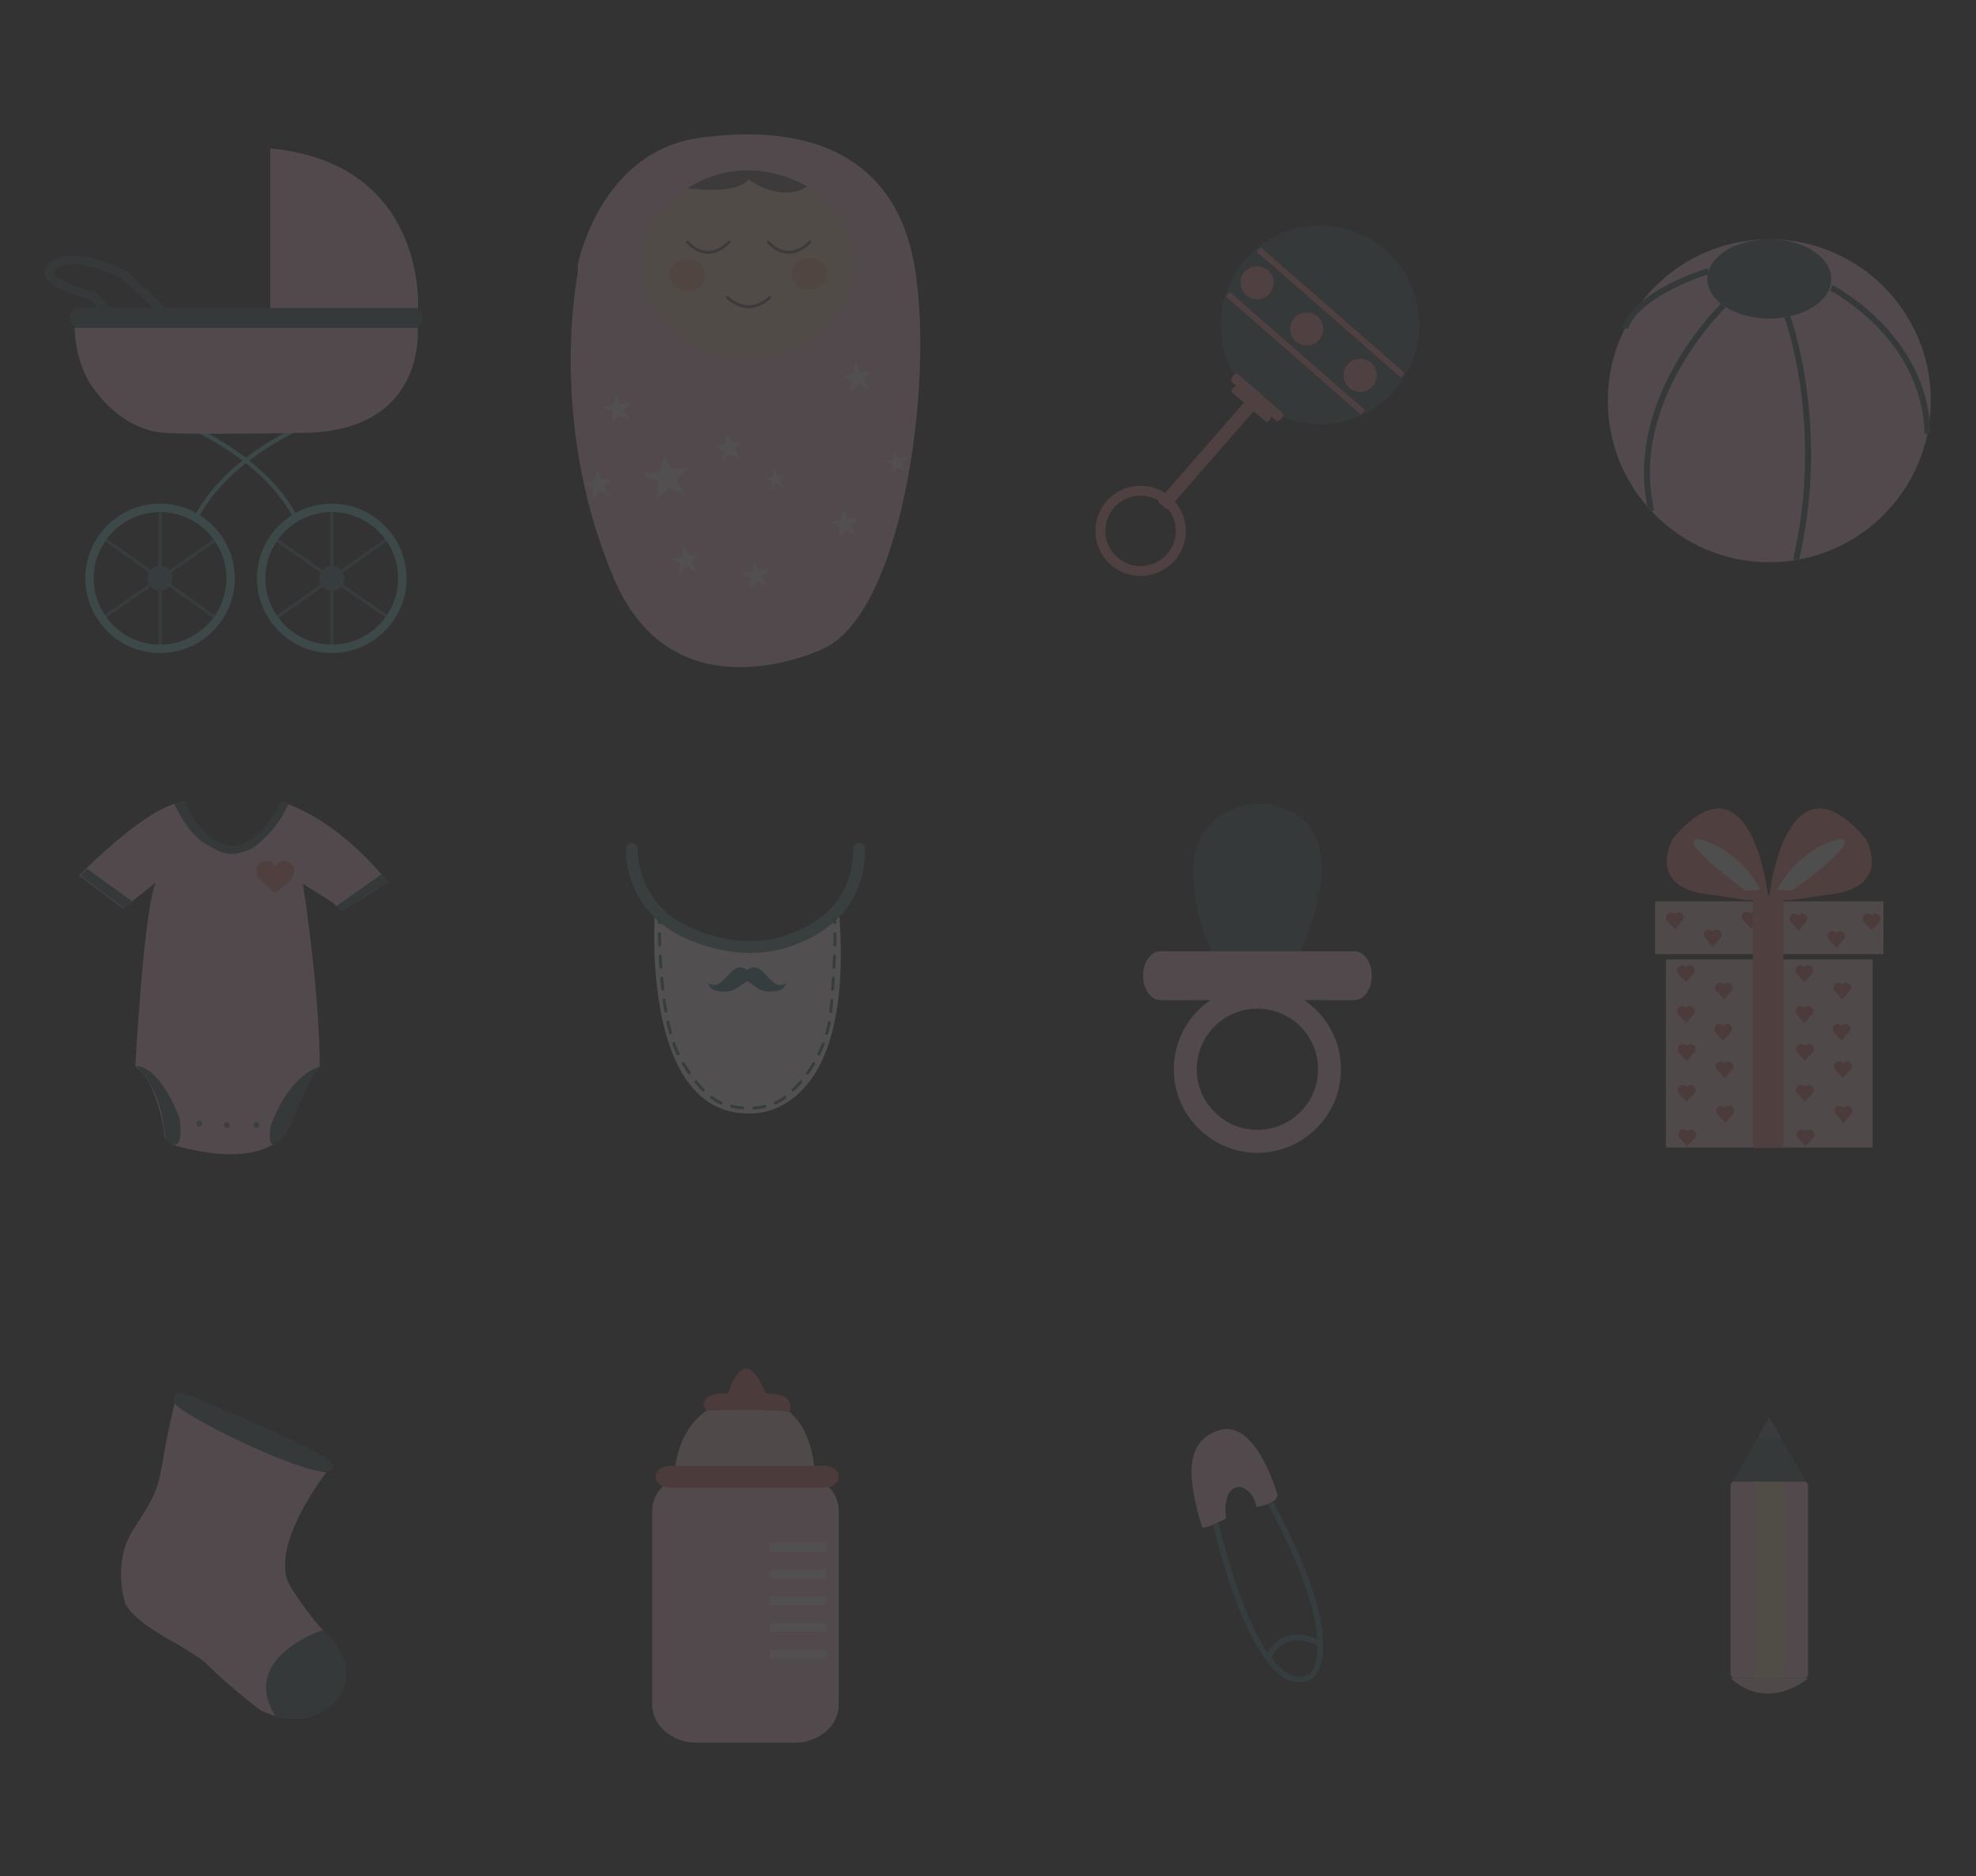 <?xml version="1.0" encoding="UTF-8" standalone="no"?>
<!-- Created with Inkscape (http://www.inkscape.org/) -->

<svg
   xmlns:dc="http://purl.org/dc/elements/1.1/"
   xmlns:cc="http://creativecommons.org/ns#"
   xmlns:rdf="http://www.w3.org/1999/02/22-rdf-syntax-ns#"
   xmlns:svg="http://www.w3.org/2000/svg"
   xmlns="http://www.w3.org/2000/svg"
   xmlns:sodipodi="http://sodipodi.sourceforge.net/DTD/sodipodi-0.dtd"
   xmlns:inkscape="http://www.inkscape.org/namespaces/inkscape"
   version="1.1"
   id="svg2"
   xml:space="preserve"
   width="443.025"
   height="420.768"
   viewBox="0 0 443.025 420.768"
   sodipodi:docname="baby_background.svg"
   inkscape:version="0.92+devel (unknown)"><rect x="0" y="0" width="443.025" height="420.768" fill="#333333" stroke="none"/><defs
     id="defs6"><clipPath
       clipPathUnits="userSpaceOnUse"
       id="clipPath26"><path
         d="M 0,400 H 400 V 0 H 0 Z"
         id="path24"
         inkscape:connector-curvature="0" /></clipPath></defs><sodipodi:namedview
     pagecolor="#ffffff"
     bordercolor="#666666"
     borderopacity="1"
     objecttolerance="10"
     gridtolerance="10"
     guidetolerance="10"
     inkscape:pageopacity="0"
     inkscape:pageshadow="2"
     inkscape:window-width="1892"
     inkscape:window-height="1024"
     id="namedview4"
     showgrid="false"
     fit-margin-top="30"
     fit-margin-left="10"
     fit-margin-right="10"
     fit-margin-bottom="30"
     inkscape:zoom="1.7700001"
     inkscape:cx="258.28248"
     inkscape:cy="181.34834"
     inkscape:window-x="14"
     inkscape:window-y="42"
     inkscape:window-maximized="1"
     inkscape:current-layer="g10"
     inkscape:document-rotation="0" /><g
     id="g10"
     inkscape:groupmode="layer"
     inkscape:label="Baby 5"
     transform="matrix(1.333,0,0,-1.333,-67.374,501.065)"><path
       d="m 456.424,-38.458 h 347.269 v 330.576 H 456.424 Z"
       style="fill:#fffafc;fill-opacity:1;fill-rule:nonzero;stroke:none;stroke-width:1"
       id="path16"
       inkscape:connector-curvature="0" /><g
       id="g7297"
       style="opacity:0.15"><g
         style="opacity:1"
         transform="translate(11.097,58.651)"
         id="g6591"><path
           inkscape:connector-curvature="0"
           id="path222"
           style="fill:#ffcce0;fill-opacity:1;fill-rule:nonzero;stroke:none;font-variation-settings:normal;opacity:1;vector-effect:none;stroke-width:1;stroke-linecap:butt;stroke-linejoin:miter;stroke-miterlimit:4;stroke-dasharray:none;stroke-dashoffset:0;stroke-opacity:1"
           d="m 136.622,272.698 c 0,0 3.667,18.993 20.43,21.35 16.76,2.357 31.952,-1.834 35.881,-19.906 3.928,-18.071 -1.048,-59.452 -14.93,-66 0,0 -25.143,-12.345 -35.357,11.899 -10.214,24.244 -6.834,46.858 -6.024,51.221" /><path
           inkscape:connector-curvature="0"
           id="path226"
           style="fill:#fff3f0;fill-opacity:1;fill-rule:nonzero;stroke:none"
           d="m 154.673,233.837 -2.702,1.376 -2.142,-2.143 0.473,2.994 -2.7,1.377 2.994,0.474 0.474,2.994 1.376,-2.701 2.995,0.474 -2.145,-2.145 z" /><path
           inkscape:connector-curvature="0"
           id="path230"
           style="fill:#fff3f0;fill-opacity:1;fill-rule:nonzero;stroke:none"
           d="m 168.581,218.568 -1.713,0.875 -1.36,-1.359 0.3,1.896 -1.713,0.874 1.9,0.302 0.3,1.898 0.873,-1.713 1.898,0.301 -1.358,-1.359 z" /><path
           inkscape:connector-curvature="0"
           id="path234"
           style="fill:#fff3f0;fill-opacity:1;fill-rule:nonzero;stroke:none"
           d="m 171.349,235.111 -1.29,0.657 -1.023,-1.023 0.225,1.431 -1.29,0.656 1.431,0.227 0.226,1.431 0.658,-1.293 1.429,0.228 -1.023,-1.023 z" /><path
           inkscape:connector-curvature="0"
           id="path238"
           style="fill:#fff3f0;fill-opacity:1;fill-rule:nonzero;stroke:none"
           d="m 191.715,237.934 -1.288,0.659 -1.025,-1.026 0.226,1.43 -1.291,0.659 1.431,0.225 0.226,1.431 0.659,-1.291 1.43,0.228 -1.024,-1.024 z" /><path
           inkscape:connector-curvature="0"
           id="path242"
           style="fill:#fff3f0;fill-opacity:1;fill-rule:nonzero;stroke:none"
           d="m 145.252,246.593 -1.685,0.858 -1.337,-1.336 0.296,1.866 -1.684,0.86 1.867,0.296 0.295,1.867 0.858,-1.684 1.869,0.294 -1.338,-1.335 z" /><path
           inkscape:connector-curvature="0"
           id="path246"
           style="fill:#fff3f0;fill-opacity:1;fill-rule:nonzero;stroke:none"
           d="m 141.996,233.779 -1.685,0.857 -1.335,-1.337 0.292,1.868 -1.682,0.857 1.867,0.298 0.296,1.867 0.858,-1.683 1.867,0.294 -1.337,-1.336 z" /><path
           inkscape:connector-curvature="0"
           id="path250"
           style="fill:#fff3f0;fill-opacity:1;fill-rule:nonzero;stroke:none"
           d="m 185.552,251.807 -1.684,0.86 -1.337,-1.338 0.295,1.868 -1.684,0.859 1.866,0.294 0.297,1.869 0.858,-1.685 1.868,0.296 -1.337,-1.336 z" /><path
           inkscape:connector-curvature="0"
           id="path254"
           style="fill:#fff3f0;fill-opacity:1;fill-rule:nonzero;stroke:none"
           d="m 183.46,227.176 -1.684,0.86 -1.337,-1.336 0.296,1.866 -1.685,0.858 1.867,0.294 0.296,1.87 0.858,-1.686 1.868,0.296 -1.337,-1.337 z" /><path
           inkscape:connector-curvature="0"
           id="path258"
           style="fill:#fff3f0;fill-opacity:1;fill-rule:nonzero;stroke:none"
           d="m 163.957,239.96 -1.684,0.858 -1.338,-1.337 0.296,1.868 -1.684,0.859 1.867,0.295 0.296,1.868 0.858,-1.685 1.866,0.297 -1.335,-1.337 z" /><path
           inkscape:connector-curvature="0"
           id="path262"
           style="fill:#fff3f0;fill-opacity:1;fill-rule:nonzero;stroke:none"
           d="m 156.611,221.049 -1.683,0.857 -1.337,-1.337 0.296,1.868 -1.685,0.857 1.867,0.297 0.296,1.868 0.857,-1.685 1.868,0.295 -1.337,-1.337 z" /><path
           inkscape:connector-curvature="0"
           id="path266"
           style="fill:#fcd5c4;fill-opacity:1;fill-rule:nonzero;stroke:none"
           d="m 183.047,272.644 c 0,-8.772 -7.916,-15.886 -17.682,-15.886 -9.765,0 -17.68,7.114 -17.68,15.886 0,8.774 7.915,15.887 17.68,15.887 9.766,0 17.682,-7.113 17.682,-15.887" /><path
           inkscape:connector-curvature="0"
           id="path270"
           style="fill:none;stroke:#756565;stroke-width:0.5;stroke-linecap:round;stroke-linejoin:round;stroke-miterlimit:10;stroke-dasharray:none;stroke-opacity:1"
           d="m 155.086,276.523 c 0,0 3.085,-3.879 6.99,0" /><path
           inkscape:connector-curvature="0"
           id="path274"
           style="fill:none;stroke:#756565;stroke-width:0.5;stroke-linecap:round;stroke-linejoin:round;stroke-miterlimit:10;stroke-dasharray:none;stroke-opacity:1"
           d="m 168.657,276.523 c 0,0 3.083,-3.879 6.989,0" /><path
           inkscape:connector-curvature="0"
           id="path278"
           style="fill:none;stroke:#756565;stroke-width:0.5;stroke-linecap:round;stroke-linejoin:round;stroke-miterlimit:10;stroke-dasharray:none;stroke-opacity:1"
           d="m 161.82,267.194 c 0,0 3.237,-3.464 7.092,0" /><path
           inkscape:connector-curvature="0"
           id="path282"
           style="fill:#f6b091;fill-opacity:1;fill-rule:nonzero;stroke:none"
           d="m 178.608,271.212 c 0,-1.492 -1.346,-2.702 -3.007,-2.702 -1.66,0 -3.006,1.21 -3.006,2.702 0,1.492 1.346,2.702 3.006,2.702 1.661,0 3.007,-1.21 3.007,-2.702" /><path
           inkscape:connector-curvature="0"
           id="path286"
           style="fill:#f6b091;fill-opacity:1;fill-rule:nonzero;stroke:none"
           d="m 158.099,270.934 c 0,-1.491 -1.345,-2.701 -3.005,-2.701 -1.661,0 -3.007,1.21 -3.007,2.701 0,1.493 1.346,2.702 3.007,2.702 1.66,0 3.005,-1.209 3.005,-2.702" /><path
           inkscape:connector-curvature="0"
           id="path290"
           style="fill:#756565;fill-opacity:1;fill-rule:nonzero;stroke:none"
           d="m 155.093,285.575 c 0,0 8.194,-1.201 10.273,1.483 0,0 5.31,-4.075 9.812,-1.196 0,0 -9.695,6.327 -20.085,-0.287" /></g><g
         style="opacity:1"
         transform="translate(102.176,133.239)"
         id="g6649"><path
           inkscape:connector-curvature="0"
           id="path406"
           style="fill:#425b61;fill-opacity:1;fill-rule:nonzero;stroke:none;font-variation-settings:normal;opacity:1;vector-effect:none;stroke-width:1;stroke-linecap:butt;stroke-linejoin:miter;stroke-miterlimit:4;stroke-dasharray:none;stroke-dashoffset:0;stroke-opacity:1"
           d="m 152.135,82.619 h 14.935 c 0,0 11.2,22.586 -5.975,24.826 0,0 -10.266,0.748 -11.947,-9.333 0,0 -0.934,-7.096 2.987,-15.493" /><path
           inkscape:connector-curvature="0"
           id="path410"
           style="fill:#ffcce0;fill-opacity:1;fill-rule:nonzero;stroke:none;font-variation-settings:normal;opacity:1;vector-effect:none;stroke-width:1;stroke-linecap:butt;stroke-linejoin:miter;stroke-miterlimit:4;stroke-dasharray:none;stroke-dashoffset:0;stroke-opacity:1"
           d="m 179.083,78.509 c 0,-2.268 -1.295,-4.104 -2.893,-4.104 h -32.669 c -1.597,0 -2.893,1.836 -2.893,4.104 0,2.272 1.296,4.11 2.893,4.11 h 32.669 c 1.598,0 2.893,-1.838 2.893,-4.11" /><path
           inkscape:connector-curvature="0"
           id="path414"
           style="fill:#ffcce0;fill-opacity:1;fill-rule:nonzero;stroke:none;font-variation-settings:normal;opacity:1;vector-effect:none;stroke-width:1;stroke-linecap:butt;stroke-linejoin:miter;stroke-miterlimit:4;stroke-dasharray:none;stroke-dashoffset:0;stroke-opacity:1"
           d="m 159.856,72.972 c -5.629,0 -10.203,-4.573 -10.203,-10.197 0,-5.629 4.574,-10.207 10.203,-10.207 5.623,0 10.203,4.578 10.203,10.207 0,5.624 -4.58,10.197 -10.203,10.197 m 0,-24.253 c -7.754,0 -14.06,6.299 -14.06,14.056 0,7.751 6.306,14.055 14.06,14.055 7.752,0 14.053,-6.304 14.053,-14.055 0,-7.757 -6.301,-14.056 -14.053,-14.056" /></g><g
         style="opacity:1"
         transform="translate(-161.684,33.373)"
         id="g6747"><path
           inkscape:connector-curvature="0"
           id="path418"
           style="fill:#ffcce0;fill-opacity:1;fill-rule:nonzero;stroke:none"
           d="m 353.305,55.746 c 0,-3.53 -3.327,-6.397 -7.439,-6.397 h -16.502 c -4.108,0 -7.439,2.867 -7.439,6.397 v 32.581 c 0,3.53 3.331,6.397 7.439,6.397 h 16.502 c 4.112,0 7.439,-2.867 7.439,-6.397 z" /><path
           d="m 351.238,81.502 h -9.542 v 1.437 h 9.542 z"
           style="fill:#fff3f0;fill-opacity:1;fill-rule:nonzero;stroke:none"
           id="path420"
           inkscape:connector-curvature="0" /><path
           d="m 351.238,76.998 h -9.542 v 1.442 h 9.542 z"
           style="fill:#fff3f0;fill-opacity:1;fill-rule:nonzero;stroke:none"
           id="path422"
           inkscape:connector-curvature="0" /><path
           d="m 351.238,72.499 h -9.542 v 1.438 h 9.542 z"
           style="fill:#fff3f0;fill-opacity:1;fill-rule:nonzero;stroke:none"
           id="path424"
           inkscape:connector-curvature="0" /><path
           d="m 351.238,67.995 h -9.542 v 1.443 h 9.542 z"
           style="fill:#fff3f0;fill-opacity:1;fill-rule:nonzero;stroke:none"
           id="path426"
           inkscape:connector-curvature="0" /><path
           d="m 351.238,63.497 h -9.542 v 1.437 h 9.542 z"
           style="fill:#fff3f0;fill-opacity:1;fill-rule:nonzero;stroke:none"
           id="path428"
           inkscape:connector-curvature="0" /><path
           inkscape:connector-curvature="0"
           id="path432"
           style="fill:#e06c6c;fill-opacity:1;fill-rule:nonzero;stroke:none"
           d="m 353.305,94.087 c 0,-1.015 -1.035,-1.824 -2.319,-1.824 h -26.147 c -1.282,0 -2.319,0.809 -2.319,1.824 0,0.999 1.037,1.818 2.319,1.818 h 26.147 c 1.284,0 2.319,-0.819 2.319,-1.818" /><path
           inkscape:connector-curvature="0"
           id="path436"
           style="fill:#f9c7c7;fill-opacity:1;fill-rule:nonzero;stroke:none"
           d="m 325.83,95.905 c 0,0 0.905,10.954 11.784,11.291 0,0 10.047,1.583 11.545,-11.291 z" /><path
           inkscape:connector-curvature="0"
           id="path440"
           style="fill:#e06c6c;fill-opacity:1;fill-rule:nonzero;stroke:none"
           d="m 331.053,105.193 c 0,0 10.221,0.405 13.99,-0.225 0,0 0.63,1.531 -0.746,2.498 -0.078,0.051 -0.167,0.103 -0.26,0.158 -1.709,0.945 -11.255,0.417 -11.255,0.417 0,0 -3.374,-0.642 -1.729,-2.848" /><path
           inkscape:connector-curvature="0"
           id="path444"
           style="fill:#e06c6c;fill-opacity:1;fill-rule:nonzero;stroke:none"
           d="m 334.486,107.377 c 0,0 2.8,11.075 6.812,-0.124" /></g><g
         style="opacity:1"
         transform="translate(105.283,133.608)"
         id="g6730"><path
           d="m 260.232,49.233 h -34.769 v 31.643 h 34.769 z"
           style="fill:#f9c7c7;fill-opacity:1;fill-rule:nonzero;stroke:none"
           id="path454"
           inkscape:connector-curvature="0" /><path
           d="m 262.046,81.764 h -38.394 v 8.888 h 38.394 z"
           style="fill:#f9c7c7;fill-opacity:1;fill-rule:nonzero;stroke:none"
           id="path456"
           inkscape:connector-curvature="0" /><path
           inkscape:connector-curvature="0"
           id="path460"
           style="fill:#f38889;fill-opacity:1;fill-rule:nonzero;stroke:none"
           d="m 243.106,93.14 c 0,0 3.198,23.109 15.997,7.999 0,0 4.442,-7.82 -5.511,-9.242 -9.954,-1.424 -7.288,-1.067 -7.288,-1.067 l -3.552,0.177 z" /><path
           inkscape:connector-curvature="0"
           id="path464"
           style="fill:#eaeae9;fill-opacity:1;fill-rule:nonzero;stroke:none"
           d="m 244.17,92.606 2.491,-0.178 c 0,0 12.266,8.71 7.997,8.71 0,0 -6.398,-1.065 -10.488,-8.532" /><path
           inkscape:connector-curvature="0"
           id="path468"
           style="fill:#f38889;fill-opacity:1;fill-rule:nonzero;stroke:none"
           d="m 242.397,93.14 c 0,0 -3.162,23.109 -15.813,7.999 0,0 -4.393,-7.82 5.448,-9.242 9.841,-1.424 7.203,-1.067 7.203,-1.067 l 3.516,0.177 z" /><path
           inkscape:connector-curvature="0"
           id="path472"
           style="fill:#eaeae9;fill-opacity:1;fill-rule:nonzero;stroke:none"
           d="m 241.344,92.606 -2.459,-0.178 c 0,0 -12.123,8.71 -7.907,8.71 0,0 6.324,-1.065 10.366,-8.532" /><path
           inkscape:connector-curvature="0"
           id="path476"
           style="fill:#e06c6c;fill-opacity:1;fill-rule:nonzero;stroke:none"
           d="m 229.019,72.181 c 0,-0.464 -0.376,-0.839 -0.839,-0.839 -0.361,0 -0.67,0.227 -0.788,0.548 -0.034,0.089 -0.052,0.188 -0.052,0.291 0,0.462 0.376,0.837 0.84,0.837 0.463,0 0.839,-0.375 0.839,-0.837" /><path
           inkscape:connector-curvature="0"
           id="path480"
           style="fill:#e06c6c;fill-opacity:1;fill-rule:nonzero;stroke:none"
           d="m 230.322,72.181 c 0,-0.464 -0.377,-0.839 -0.841,-0.839 -0.462,0 -0.838,0.375 -0.838,0.839 0,0.462 0.376,0.837 0.838,0.837 0.464,0 0.841,-0.375 0.841,-0.837" /><path
           inkscape:connector-curvature="0"
           id="path484"
           style="fill:#e06c6c;fill-opacity:1;fill-rule:nonzero;stroke:none"
           d="m 227.49,71.712 h 2.686 l -1.332,-1.539 z" /><path
           inkscape:connector-curvature="0"
           id="path488"
           style="fill:#e06c6c;fill-opacity:1;fill-rule:nonzero;stroke:none"
           d="m 235.398,76.14 c 0,-0.464 -0.375,-0.841 -0.84,-0.841 -0.36,0 -0.665,0.229 -0.788,0.55 -0.033,0.091 -0.051,0.189 -0.051,0.291 0,0.46 0.376,0.839 0.839,0.839 0.465,0 0.84,-0.379 0.84,-0.839" /><path
           inkscape:connector-curvature="0"
           id="path492"
           style="fill:#e06c6c;fill-opacity:1;fill-rule:nonzero;stroke:none"
           d="m 236.699,76.14 c 0,-0.464 -0.374,-0.841 -0.84,-0.841 -0.462,0 -0.837,0.377 -0.837,0.841 0,0.46 0.375,0.839 0.837,0.839 0.466,0 0.84,-0.379 0.84,-0.839" /><path
           inkscape:connector-curvature="0"
           id="path496"
           style="fill:#e06c6c;fill-opacity:1;fill-rule:nonzero;stroke:none"
           d="m 233.867,75.671 h 2.687 l -1.332,-1.538 z" /><path
           inkscape:connector-curvature="0"
           id="path500"
           style="fill:#e06c6c;fill-opacity:1;fill-rule:nonzero;stroke:none"
           d="m 229.01,79.048 c 0,-0.464 -0.374,-0.84 -0.837,-0.84 -0.362,0 -0.669,0.229 -0.788,0.55 -0.032,0.09 -0.051,0.187 -0.051,0.29 0,0.462 0.374,0.839 0.839,0.839 0.463,0 0.837,-0.377 0.837,-0.839" /><path
           inkscape:connector-curvature="0"
           id="path504"
           style="fill:#e06c6c;fill-opacity:1;fill-rule:nonzero;stroke:none"
           d="m 230.312,79.048 c 0,-0.464 -0.375,-0.84 -0.838,-0.84 -0.465,0 -0.839,0.376 -0.839,0.84 0,0.462 0.374,0.839 0.839,0.839 0.463,0 0.838,-0.377 0.838,-0.839" /><path
           inkscape:connector-curvature="0"
           id="path508"
           style="fill:#e06c6c;fill-opacity:1;fill-rule:nonzero;stroke:none"
           d="m 227.481,78.579 h 2.685 l -1.331,-1.538 z" /><path
           inkscape:connector-curvature="0"
           id="path512"
           style="fill:#e06c6c;fill-opacity:1;fill-rule:nonzero;stroke:none"
           d="m 233.527,85.047 c 0,-0.462 -0.374,-0.839 -0.838,-0.839 -0.362,0 -0.668,0.227 -0.786,0.549 -0.034,0.089 -0.052,0.186 -0.052,0.29 0,0.463 0.375,0.839 0.838,0.839 0.464,0 0.838,-0.376 0.838,-0.839" /><path
           inkscape:connector-curvature="0"
           id="path516"
           style="fill:#e06c6c;fill-opacity:1;fill-rule:nonzero;stroke:none"
           d="m 234.83,85.047 c 0,-0.462 -0.375,-0.839 -0.839,-0.839 -0.464,0 -0.838,0.377 -0.838,0.839 0,0.463 0.374,0.839 0.838,0.839 0.464,0 0.839,-0.376 0.839,-0.839" /><path
           inkscape:connector-curvature="0"
           id="path520"
           style="fill:#e06c6c;fill-opacity:1;fill-rule:nonzero;stroke:none"
           d="m 231.998,84.576 h 2.686 l -1.332,-1.537 z" /><path
           inkscape:connector-curvature="0"
           id="path524"
           style="fill:#e06c6c;fill-opacity:1;fill-rule:nonzero;stroke:none"
           d="m 227.141,87.955 c 0,-0.461 -0.374,-0.839 -0.839,-0.839 -0.36,0 -0.666,0.229 -0.786,0.547 -0.034,0.092 -0.052,0.19 -0.052,0.292 0,0.463 0.375,0.839 0.838,0.839 0.465,0 0.839,-0.376 0.839,-0.839" /><path
           inkscape:connector-curvature="0"
           id="path528"
           style="fill:#e06c6c;fill-opacity:1;fill-rule:nonzero;stroke:none"
           d="m 228.442,87.955 c 0,-0.461 -0.374,-0.839 -0.837,-0.839 -0.465,0 -0.839,0.378 -0.839,0.839 0,0.463 0.374,0.839 0.839,0.839 0.463,0 0.837,-0.376 0.837,-0.839" /><path
           inkscape:connector-curvature="0"
           id="path532"
           style="fill:#e06c6c;fill-opacity:1;fill-rule:nonzero;stroke:none"
           d="m 225.61,87.485 h 2.685 l -1.331,-1.537 z" /><path
           inkscape:connector-curvature="0"
           id="path536"
           style="fill:#e06c6c;fill-opacity:1;fill-rule:nonzero;stroke:none"
           d="m 254.312,84.827 c 0,-0.465 -0.375,-0.838 -0.84,-0.838 -0.36,0 -0.666,0.225 -0.786,0.546 -0.034,0.093 -0.05,0.189 -0.05,0.292 0,0.463 0.373,0.838 0.836,0.838 0.465,0 0.84,-0.375 0.84,-0.838" /><path
           inkscape:connector-curvature="0"
           id="path540"
           style="fill:#e06c6c;fill-opacity:1;fill-rule:nonzero;stroke:none"
           d="m 255.613,84.827 c 0,-0.465 -0.373,-0.838 -0.838,-0.838 -0.463,0 -0.838,0.373 -0.838,0.838 0,0.463 0.375,0.838 0.838,0.838 0.465,0 0.838,-0.375 0.838,-0.838" /><path
           inkscape:connector-curvature="0"
           id="path544"
           style="fill:#e06c6c;fill-opacity:1;fill-rule:nonzero;stroke:none"
           d="m 252.781,84.357 h 2.685 l -1.331,-1.537 z" /><path
           inkscape:connector-curvature="0"
           id="path548"
           style="fill:#e06c6c;fill-opacity:1;fill-rule:nonzero;stroke:none"
           d="m 247.925,87.736 c 0,-0.466 -0.375,-0.84 -0.837,-0.84 -0.363,0 -0.669,0.229 -0.788,0.548 -0.032,0.09 -0.051,0.189 -0.051,0.292 0,0.461 0.373,0.837 0.839,0.837 0.462,0 0.837,-0.376 0.837,-0.837" /><path
           inkscape:connector-curvature="0"
           id="path552"
           style="fill:#e06c6c;fill-opacity:1;fill-rule:nonzero;stroke:none"
           d="m 249.227,87.736 c 0,-0.466 -0.375,-0.84 -0.837,-0.84 -0.466,0 -0.841,0.374 -0.841,0.84 0,0.461 0.375,0.837 0.841,0.837 0.462,0 0.837,-0.376 0.837,-0.837" /><path
           inkscape:connector-curvature="0"
           id="path556"
           style="fill:#e06c6c;fill-opacity:1;fill-rule:nonzero;stroke:none"
           d="m 246.394,87.266 h 2.687 l -1.332,-1.538 z" /><path
           inkscape:connector-curvature="0"
           id="path560"
           style="fill:#e06c6c;fill-opacity:1;fill-rule:nonzero;stroke:none"
           d="m 260.241,87.736 c 0,-0.466 -0.373,-0.84 -0.837,-0.84 -0.363,0 -0.669,0.229 -0.79,0.548 -0.033,0.09 -0.049,0.189 -0.049,0.292 0,0.461 0.375,0.837 0.839,0.837 0.464,0 0.837,-0.376 0.837,-0.837" /><path
           inkscape:connector-curvature="0"
           id="path564"
           style="fill:#e06c6c;fill-opacity:1;fill-rule:nonzero;stroke:none"
           d="m 261.544,87.736 c 0,-0.466 -0.375,-0.84 -0.838,-0.84 -0.465,0 -0.838,0.374 -0.838,0.84 0,0.461 0.373,0.837 0.838,0.837 0.463,0 0.838,-0.376 0.838,-0.837" /><path
           inkscape:connector-curvature="0"
           id="path568"
           style="fill:#e06c6c;fill-opacity:1;fill-rule:nonzero;stroke:none"
           d="m 258.713,87.266 h 2.685 l -1.33,-1.538 z" /><path
           inkscape:connector-curvature="0"
           id="path572"
           style="fill:#e06c6c;fill-opacity:1;fill-rule:nonzero;stroke:none"
           d="m 239.898,88.065 c 0,-0.464 -0.376,-0.84 -0.837,-0.84 -0.363,0 -0.672,0.229 -0.787,0.55 -0.034,0.09 -0.054,0.187 -0.054,0.29 0,0.462 0.377,0.839 0.841,0.839 0.461,0 0.837,-0.377 0.837,-0.839" /><path
           inkscape:connector-curvature="0"
           id="path576"
           style="fill:#e06c6c;fill-opacity:1;fill-rule:nonzero;stroke:none"
           d="m 241.2,88.065 c 0,-0.464 -0.379,-0.84 -0.839,-0.84 -0.464,0 -0.84,0.376 -0.84,0.84 0,0.462 0.376,0.839 0.84,0.839 0.46,0 0.839,-0.377 0.839,-0.839" /><path
           inkscape:connector-curvature="0"
           id="path580"
           style="fill:#e06c6c;fill-opacity:1;fill-rule:nonzero;stroke:none"
           d="m 238.365,87.597 h 2.685 l -1.33,-1.538 z" /><path
           inkscape:connector-curvature="0"
           id="path584"
           style="fill:#e06c6c;fill-opacity:1;fill-rule:nonzero;stroke:none"
           d="m 229.122,58.922 c 0,-0.462 -0.377,-0.836 -0.841,-0.836 -0.359,0 -0.67,0.225 -0.786,0.547 -0.035,0.091 -0.054,0.188 -0.054,0.289 0,0.466 0.378,0.84 0.84,0.84 0.464,0 0.841,-0.374 0.841,-0.84" /><path
           inkscape:connector-curvature="0"
           id="path588"
           style="fill:#e06c6c;fill-opacity:1;fill-rule:nonzero;stroke:none"
           d="m 230.423,58.922 c 0,-0.462 -0.376,-0.836 -0.839,-0.836 -0.462,0 -0.841,0.374 -0.841,0.836 0,0.466 0.379,0.84 0.841,0.84 0.463,0 0.839,-0.374 0.839,-0.84" /><path
           inkscape:connector-curvature="0"
           id="path592"
           style="fill:#e06c6c;fill-opacity:1;fill-rule:nonzero;stroke:none"
           d="m 227.592,58.454 h 2.684 l -1.332,-1.536 z" /><path
           inkscape:connector-curvature="0"
           id="path596"
           style="fill:#e06c6c;fill-opacity:1;fill-rule:nonzero;stroke:none"
           d="m 235.499,62.882 c 0,-0.466 -0.374,-0.838 -0.84,-0.838 -0.358,0 -0.668,0.228 -0.787,0.546 -0.035,0.094 -0.051,0.19 -0.051,0.292 0,0.462 0.376,0.841 0.838,0.841 0.466,0 0.84,-0.379 0.84,-0.841" /><path
           inkscape:connector-curvature="0"
           id="path600"
           style="fill:#e06c6c;fill-opacity:1;fill-rule:nonzero;stroke:none"
           d="m 236.801,62.882 c 0,-0.466 -0.373,-0.838 -0.839,-0.838 -0.463,0 -0.84,0.372 -0.84,0.838 0,0.462 0.377,0.841 0.84,0.841 0.466,0 0.839,-0.379 0.839,-0.841" /><path
           inkscape:connector-curvature="0"
           id="path604"
           style="fill:#e06c6c;fill-opacity:1;fill-rule:nonzero;stroke:none"
           d="m 233.97,62.414 h 2.687 l -1.333,-1.537 z" /><path
           inkscape:connector-curvature="0"
           id="path608"
           style="fill:#e06c6c;fill-opacity:1;fill-rule:nonzero;stroke:none"
           d="m 229.231,51.446 c 0,-0.464 -0.376,-0.842 -0.837,-0.842 -0.363,0 -0.67,0.229 -0.788,0.551 -0.033,0.089 -0.052,0.188 -0.052,0.291 0,0.464 0.373,0.839 0.84,0.839 0.461,0 0.837,-0.375 0.837,-0.839" /><path
           inkscape:connector-curvature="0"
           id="path612"
           style="fill:#e06c6c;fill-opacity:1;fill-rule:nonzero;stroke:none"
           d="m 230.533,51.446 c 0,-0.464 -0.376,-0.842 -0.838,-0.842 -0.466,0 -0.841,0.378 -0.841,0.842 0,0.464 0.375,0.839 0.841,0.839 0.462,0 0.838,-0.375 0.838,-0.839" /><path
           inkscape:connector-curvature="0"
           id="path616"
           style="fill:#e06c6c;fill-opacity:1;fill-rule:nonzero;stroke:none"
           d="m 227.698,50.977 h 2.688 l -1.333,-1.537 z" /><path
           inkscape:connector-curvature="0"
           id="path620"
           style="fill:#e06c6c;fill-opacity:1;fill-rule:nonzero;stroke:none"
           d="m 235.608,55.404 c 0,-0.464 -0.376,-0.836 -0.837,-0.836 -0.363,0 -0.671,0.225 -0.788,0.545 -0.034,0.093 -0.053,0.188 -0.053,0.291 0,0.464 0.376,0.837 0.841,0.837 0.461,0 0.837,-0.373 0.837,-0.837" /><path
           inkscape:connector-curvature="0"
           id="path624"
           style="fill:#e06c6c;fill-opacity:1;fill-rule:nonzero;stroke:none"
           d="m 236.913,55.404 c 0,-0.464 -0.378,-0.836 -0.841,-0.836 -0.464,0 -0.84,0.372 -0.84,0.836 0,0.464 0.376,0.837 0.84,0.837 0.463,0 0.841,-0.373 0.841,-0.837" /><path
           inkscape:connector-curvature="0"
           id="path628"
           style="fill:#e06c6c;fill-opacity:1;fill-rule:nonzero;stroke:none"
           d="m 234.08,54.937 h 2.684 l -1.333,-1.539 z" /><path
           inkscape:connector-curvature="0"
           id="path632"
           style="fill:#e06c6c;fill-opacity:1;fill-rule:nonzero;stroke:none"
           d="m 229.112,65.792 c 0,-0.465 -0.375,-0.841 -0.838,-0.841 -0.362,0 -0.669,0.229 -0.79,0.547 -0.029,0.092 -0.048,0.191 -0.048,0.294 0,0.461 0.374,0.837 0.838,0.837 0.463,0 0.838,-0.376 0.838,-0.837" /><path
           inkscape:connector-curvature="0"
           id="path636"
           style="fill:#e06c6c;fill-opacity:1;fill-rule:nonzero;stroke:none"
           d="m 230.414,65.792 c 0,-0.465 -0.374,-0.841 -0.838,-0.841 -0.464,0 -0.839,0.376 -0.839,0.841 0,0.461 0.375,0.837 0.839,0.837 0.464,0 0.838,-0.376 0.838,-0.837" /><path
           inkscape:connector-curvature="0"
           id="path640"
           style="fill:#e06c6c;fill-opacity:1;fill-rule:nonzero;stroke:none"
           d="m 227.583,65.323 h 2.686 l -1.331,-1.538 z" /><path
           inkscape:connector-curvature="0"
           id="path644"
           style="fill:#e06c6c;fill-opacity:1;fill-rule:nonzero;stroke:none"
           d="m 235.273,69.198 c 0,-0.461 -0.375,-0.836 -0.842,-0.836 -0.358,0 -0.668,0.227 -0.787,0.547 -0.035,0.091 -0.05,0.186 -0.05,0.289 0,0.464 0.376,0.841 0.837,0.841 0.467,0 0.842,-0.377 0.842,-0.841" /><path
           inkscape:connector-curvature="0"
           id="path648"
           style="fill:#e06c6c;fill-opacity:1;fill-rule:nonzero;stroke:none"
           d="m 236.572,69.198 c 0,-0.461 -0.372,-0.836 -0.839,-0.836 -0.461,0 -0.84,0.375 -0.84,0.836 0,0.464 0.379,0.841 0.84,0.841 0.467,0 0.839,-0.377 0.839,-0.841" /><path
           inkscape:connector-curvature="0"
           id="path652"
           style="fill:#e06c6c;fill-opacity:1;fill-rule:nonzero;stroke:none"
           d="m 233.741,68.731 h 2.687 l -1.333,-1.537 z" /><path
           inkscape:connector-curvature="0"
           id="path656"
           style="fill:#e06c6c;fill-opacity:1;fill-rule:nonzero;stroke:none"
           d="m 248.925,72.181 c 0,-0.464 -0.377,-0.839 -0.84,-0.839 -0.36,0 -0.668,0.227 -0.787,0.548 -0.034,0.089 -0.051,0.188 -0.051,0.291 0,0.462 0.376,0.837 0.838,0.837 0.463,0 0.84,-0.375 0.84,-0.837" /><path
           inkscape:connector-curvature="0"
           id="path660"
           style="fill:#e06c6c;fill-opacity:1;fill-rule:nonzero;stroke:none"
           d="m 250.227,72.181 c 0,-0.464 -0.376,-0.839 -0.841,-0.839 -0.461,0 -0.838,0.375 -0.838,0.839 0,0.462 0.377,0.837 0.838,0.837 0.465,0 0.841,-0.375 0.841,-0.837" /><path
           inkscape:connector-curvature="0"
           id="path664"
           style="fill:#e06c6c;fill-opacity:1;fill-rule:nonzero;stroke:none"
           d="m 247.394,71.712 h 2.685 l -1.331,-1.539 z" /><path
           inkscape:connector-curvature="0"
           id="path668"
           style="fill:#e06c6c;fill-opacity:1;fill-rule:nonzero;stroke:none"
           d="m 255.303,76.14 c 0,-0.464 -0.375,-0.841 -0.841,-0.841 -0.359,0 -0.668,0.229 -0.786,0.55 -0.034,0.091 -0.052,0.189 -0.052,0.291 0,0.46 0.376,0.839 0.838,0.839 0.466,0 0.841,-0.379 0.841,-0.839" /><path
           inkscape:connector-curvature="0"
           id="path672"
           style="fill:#e06c6c;fill-opacity:1;fill-rule:nonzero;stroke:none"
           d="m 256.603,76.14 c 0,-0.464 -0.373,-0.841 -0.84,-0.841 -0.461,0 -0.838,0.377 -0.838,0.841 0,0.46 0.377,0.839 0.838,0.839 0.467,0 0.84,-0.379 0.84,-0.839" /><path
           inkscape:connector-curvature="0"
           id="path676"
           style="fill:#e06c6c;fill-opacity:1;fill-rule:nonzero;stroke:none"
           d="m 253.772,75.671 h 2.688 l -1.332,-1.538 z" /><path
           inkscape:connector-curvature="0"
           id="path680"
           style="fill:#e06c6c;fill-opacity:1;fill-rule:nonzero;stroke:none"
           d="m 248.915,79.048 c 0,-0.464 -0.373,-0.84 -0.839,-0.84 -0.361,0 -0.667,0.229 -0.788,0.55 -0.034,0.09 -0.049,0.187 -0.049,0.29 0,0.462 0.375,0.839 0.837,0.839 0.466,0 0.839,-0.377 0.839,-0.839" /><path
           inkscape:connector-curvature="0"
           id="path684"
           style="fill:#e06c6c;fill-opacity:1;fill-rule:nonzero;stroke:none"
           d="m 250.218,79.048 c 0,-0.464 -0.375,-0.84 -0.84,-0.84 -0.463,0 -0.836,0.376 -0.836,0.84 0,0.462 0.373,0.839 0.836,0.839 0.465,0 0.84,-0.377 0.84,-0.839" /><path
           inkscape:connector-curvature="0"
           id="path688"
           style="fill:#e06c6c;fill-opacity:1;fill-rule:nonzero;stroke:none"
           d="m 247.386,78.579 h 2.686 l -1.332,-1.538 z" /><path
           inkscape:connector-curvature="0"
           id="path692"
           style="fill:#e06c6c;fill-opacity:1;fill-rule:nonzero;stroke:none"
           d="m 249.026,58.922 c 0,-0.462 -0.376,-0.836 -0.841,-0.836 -0.358,0 -0.669,0.225 -0.785,0.547 -0.035,0.091 -0.054,0.188 -0.054,0.289 0,0.466 0.376,0.84 0.839,0.84 0.465,0 0.841,-0.374 0.841,-0.84" /><path
           inkscape:connector-curvature="0"
           id="path696"
           style="fill:#e06c6c;fill-opacity:1;fill-rule:nonzero;stroke:none"
           d="m 250.329,58.922 c 0,-0.462 -0.376,-0.836 -0.841,-0.836 -0.462,0 -0.842,0.374 -0.842,0.836 0,0.466 0.38,0.84 0.842,0.84 0.465,0 0.841,-0.374 0.841,-0.84" /><path
           inkscape:connector-curvature="0"
           id="path700"
           style="fill:#e06c6c;fill-opacity:1;fill-rule:nonzero;stroke:none"
           d="m 247.494,58.454 h 2.688 l -1.334,-1.536 z" /><path
           inkscape:connector-curvature="0"
           id="path704"
           style="fill:#e06c6c;fill-opacity:1;fill-rule:nonzero;stroke:none"
           d="m 255.403,62.882 c 0,-0.466 -0.376,-0.838 -0.84,-0.838 -0.358,0 -0.667,0.228 -0.786,0.546 -0.034,0.094 -0.051,0.19 -0.051,0.292 0,0.462 0.376,0.841 0.837,0.841 0.464,0 0.84,-0.379 0.84,-0.841" /><path
           inkscape:connector-curvature="0"
           id="path708"
           style="fill:#e06c6c;fill-opacity:1;fill-rule:nonzero;stroke:none"
           d="m 256.706,62.882 c 0,-0.466 -0.376,-0.838 -0.84,-0.838 -0.463,0 -0.839,0.372 -0.839,0.838 0,0.462 0.376,0.841 0.839,0.841 0.464,0 0.84,-0.379 0.84,-0.841" /><path
           inkscape:connector-curvature="0"
           id="path712"
           style="fill:#e06c6c;fill-opacity:1;fill-rule:nonzero;stroke:none"
           d="m 253.874,62.414 h 2.687 l -1.331,-1.537 z" /><path
           inkscape:connector-curvature="0"
           id="path716"
           style="fill:#e06c6c;fill-opacity:1;fill-rule:nonzero;stroke:none"
           d="m 249.136,51.446 c 0,-0.464 -0.376,-0.842 -0.836,-0.842 -0.365,0 -0.671,0.229 -0.788,0.551 -0.034,0.089 -0.054,0.188 -0.054,0.291 0,0.464 0.374,0.839 0.842,0.839 0.46,0 0.836,-0.375 0.836,-0.839" /><path
           inkscape:connector-curvature="0"
           id="path720"
           style="fill:#e06c6c;fill-opacity:1;fill-rule:nonzero;stroke:none"
           d="m 250.435,51.446 c 0,-0.464 -0.374,-0.842 -0.835,-0.842 -0.466,0 -0.84,0.378 -0.84,0.842 0,0.464 0.374,0.839 0.84,0.839 0.461,0 0.835,-0.375 0.835,-0.839" /><path
           inkscape:connector-curvature="0"
           id="path724"
           style="fill:#e06c6c;fill-opacity:1;fill-rule:nonzero;stroke:none"
           d="m 247.603,50.977 h 2.686 l -1.331,-1.537 z" /><path
           inkscape:connector-curvature="0"
           id="path728"
           style="fill:#e06c6c;fill-opacity:1;fill-rule:nonzero;stroke:none"
           d="m 255.514,55.404 c 0,-0.464 -0.376,-0.836 -0.837,-0.836 -0.363,0 -0.671,0.225 -0.788,0.545 -0.033,0.093 -0.054,0.188 -0.054,0.291 0,0.464 0.377,0.837 0.842,0.837 0.461,0 0.837,-0.373 0.837,-0.837" /><path
           inkscape:connector-curvature="0"
           id="path732"
           style="fill:#e06c6c;fill-opacity:1;fill-rule:nonzero;stroke:none"
           d="m 256.816,55.404 c 0,-0.464 -0.379,-0.836 -0.84,-0.836 -0.463,0 -0.839,0.372 -0.839,0.836 0,0.464 0.376,0.837 0.839,0.837 0.461,0 0.84,-0.373 0.84,-0.837" /><path
           inkscape:connector-curvature="0"
           id="path736"
           style="fill:#e06c6c;fill-opacity:1;fill-rule:nonzero;stroke:none"
           d="m 253.981,54.937 h 2.685 l -1.331,-1.539 z" /><path
           inkscape:connector-curvature="0"
           id="path740"
           style="fill:#e06c6c;fill-opacity:1;fill-rule:nonzero;stroke:none"
           d="m 249.018,65.792 c 0,-0.465 -0.375,-0.841 -0.841,-0.841 -0.359,0 -0.668,0.229 -0.786,0.547 -0.034,0.092 -0.052,0.191 -0.052,0.294 0,0.461 0.376,0.837 0.838,0.837 0.466,0 0.841,-0.376 0.841,-0.837" /><path
           inkscape:connector-curvature="0"
           id="path744"
           style="fill:#e06c6c;fill-opacity:1;fill-rule:nonzero;stroke:none"
           d="m 250.318,65.792 c 0,-0.465 -0.373,-0.841 -0.84,-0.841 -0.461,0 -0.837,0.376 -0.837,0.841 0,0.461 0.376,0.837 0.837,0.837 0.467,0 0.84,-0.376 0.84,-0.837" /><path
           inkscape:connector-curvature="0"
           id="path748"
           style="fill:#e06c6c;fill-opacity:1;fill-rule:nonzero;stroke:none"
           d="m 247.486,65.323 h 2.688 l -1.333,-1.538 z" /><path
           inkscape:connector-curvature="0"
           id="path752"
           style="fill:#e06c6c;fill-opacity:1;fill-rule:nonzero;stroke:none"
           d="m 255.175,69.198 c 0,-0.461 -0.376,-0.836 -0.839,-0.836 -0.359,0 -0.668,0.227 -0.787,0.547 -0.034,0.091 -0.051,0.186 -0.051,0.289 0,0.464 0.376,0.841 0.838,0.841 0.463,0 0.839,-0.377 0.839,-0.841" /><path
           inkscape:connector-curvature="0"
           id="path756"
           style="fill:#e06c6c;fill-opacity:1;fill-rule:nonzero;stroke:none"
           d="m 256.478,69.198 c 0,-0.461 -0.376,-0.836 -0.841,-0.836 -0.462,0 -0.838,0.375 -0.838,0.836 0,0.464 0.376,0.841 0.838,0.841 0.465,0 0.841,-0.377 0.841,-0.841" /><path
           inkscape:connector-curvature="0"
           id="path760"
           style="fill:#e06c6c;fill-opacity:1;fill-rule:nonzero;stroke:none"
           d="m 253.647,68.731 h 2.686 l -1.334,-1.537 z" /><path
           d="m 245.232,49.173 h -5.155 V 91.72 h 5.155 z"
           style="fill:#f38889;fill-opacity:1;fill-rule:nonzero;stroke:none"
           id="path762"
           inkscape:connector-curvature="0" /></g><g
         style="opacity:1"
         transform="translate(293.521,228.198)"
         id="g6637"><path
           inkscape:connector-curvature="0"
           id="path766"
           style="fill:#ffcce0;fill-opacity:1;fill-rule:nonzero;stroke:none;font-variation-settings:normal;opacity:1;vector-effect:none;stroke-width:1;stroke-linecap:butt;stroke-linejoin:miter;stroke-miterlimit:4;stroke-dasharray:none;stroke-dashoffset:0;stroke-opacity:1"
           d="m 81.778,80.277 c 0,-15.004 -12.163,-27.168 -27.167,-27.168 -15.003,0 -27.166,12.164 -27.166,27.168 0,15.003 12.163,27.166 27.166,27.166 15.004,0 27.167,-12.163 27.167,-27.166" /><path
           inkscape:connector-curvature="0"
           id="path770"
           style="fill:#425b61;fill-opacity:1;fill-rule:nonzero;stroke:none;font-variation-settings:normal;opacity:1;vector-effect:none;stroke-width:1;stroke-linecap:butt;stroke-linejoin:miter;stroke-miterlimit:4;stroke-dasharray:none;stroke-dashoffset:0;stroke-opacity:1"
           d="m 65.028,100.776 c 0,-3.682 -4.664,-6.667 -10.417,-6.667 -5.752,0 -10.416,2.985 -10.416,6.667 0,3.682 4.664,6.667 10.416,6.667 5.753,0 10.417,-2.985 10.417,-6.667" /><path
           inkscape:connector-curvature="0"
           id="path774"
           style="fill:#425b61;fill-opacity:1;fill-rule:nonzero;stroke:none;font-variation-settings:normal;opacity:1;vector-effect:none;stroke-width:1;stroke-linecap:butt;stroke-linejoin:miter;stroke-miterlimit:4;stroke-dasharray:none;stroke-dashoffset:0;stroke-opacity:1"
           d="m 30.816,92.324 -0.94,0.34 c 2.26,6.264 13.885,9.753 14.379,9.898 l 0.283,-0.959 c -0.116,-0.034 -11.633,-3.49 -13.722,-9.279" /><path
           inkscape:connector-curvature="0"
           id="path778"
           style="fill:#425b61;fill-opacity:1;fill-rule:nonzero;stroke:none;font-variation-settings:normal;opacity:1;vector-effect:none;stroke-width:1;stroke-linecap:butt;stroke-linejoin:miter;stroke-miterlimit:4;stroke-dasharray:none;stroke-dashoffset:0;stroke-opacity:1"
           d="m 34.267,61.632 c -4.372,19.028 12.121,34.881 12.289,35.039 l 0.687,-0.726 c -0.163,-0.155 -16.243,-15.626 -12.001,-34.088 z" /><path
           inkscape:connector-curvature="0"
           id="path782"
           style="fill:#425b61;fill-opacity:1;fill-rule:nonzero;stroke:none;font-variation-settings:normal;opacity:1;vector-effect:none;stroke-width:1;stroke-linecap:butt;stroke-linejoin:miter;stroke-miterlimit:4;stroke-dasharray:none;stroke-dashoffset:0;stroke-opacity:1"
           d="m 59.591,53.371 -0.974,0.227 c 5.228,22.449 -1.37,40.446 -1.438,40.626 l 0.937,0.351 c 0.068,-0.182 6.774,-18.447 1.475,-41.204" /><path
           inkscape:connector-curvature="0"
           id="path786"
           style="fill:#425b61;fill-opacity:1;fill-rule:nonzero;stroke:none;font-variation-settings:normal;opacity:1;vector-effect:none;stroke-width:1;stroke-linecap:butt;stroke-linejoin:miter;stroke-miterlimit:4;stroke-dasharray:none;stroke-dashoffset:0;stroke-opacity:1"
           d="m 80.716,74.742 c -0.384,16.139 -15.756,24.009 -15.912,24.087 l 0.447,0.894 c 0.161,-0.08 16.066,-8.208 16.465,-24.958 z" /></g><g
         style="opacity:1"
         transform="translate(233.654,4.992)"
         id="g6644"><path
           inkscape:connector-curvature="0"
           id="path790"
           style="fill:#ffcce0;fill-opacity:1;fill-rule:nonzero;stroke:none;font-variation-settings:normal;opacity:1;vector-effect:none;stroke-width:1;stroke-linecap:butt;stroke-linejoin:miter;stroke-miterlimit:4;stroke-dasharray:none;stroke-dashoffset:0;stroke-opacity:1"
           d="m 121.003,89.283 c 0,-0.386 -0.312,-0.701 -0.699,-0.701 h -11.653 c -0.386,0 -0.699,0.315 -0.699,0.701 v 31.696 c 0,0.387 0.313,0.7 0.699,0.7 h 11.653 c 0.387,0 0.699,-0.313 0.699,-0.7 z" /><path
           inkscape:connector-curvature="0"
           id="path794"
           style="fill:#f6e4bb;fill-opacity:1;fill-rule:nonzero;stroke:none"
           d="m 116.983,89.283 c 0,-0.386 -0.12,-0.701 -0.268,-0.701 h -4.475 c -0.148,0 -0.268,0.315 -0.268,0.701 v 31.696 c 0,0.387 0.12,0.7 0.268,0.7 h 4.475 c 0.148,0 0.268,-0.313 0.268,-0.7 z" /><path
           inkscape:connector-curvature="0"
           id="path798"
           style="fill:#425b61;fill-opacity:1;fill-rule:nonzero;stroke:none;font-variation-settings:normal;opacity:1;vector-effect:none;stroke-width:1;stroke-linecap:butt;stroke-linejoin:miter;stroke-miterlimit:4;stroke-dasharray:none;stroke-dashoffset:0;stroke-opacity:1"
           d="m 120.653,121.692 -6.175,-0.007 -6.175,-0.006 3.082,5.351 3.082,5.352 3.093,-5.345 z" /><path
           inkscape:connector-curvature="0"
           id="path802"
           style="fill:#626a7a;fill-opacity:1;fill-rule:nonzero;stroke:none"
           d="m 116.426,129.012 -1.947,-0.003 -1.949,-0.003 0.973,1.689 0.972,1.688 0.975,-1.686 z" /><path
           inkscape:connector-curvature="0"
           id="path806"
           style="fill:#f9c7c7;fill-opacity:1;fill-rule:nonzero;stroke:none"
           d="m 107.953,88.582 h 13.051 c 0,0 -6.525,-5.827 -13.051,0" /></g><g
         style="opacity:1"
         transform="translate(196.867,151.142)"
         id="g6603"><path
           inkscape:connector-curvature="0"
           id="path810"
           style="fill:#425b61;fill-opacity:1;fill-rule:nonzero;stroke:none"
           d="m 88.279,159.113 c -6.07,-6.949 -16.625,-7.663 -23.573,-1.593 -6.95,6.071 -7.663,16.623 -1.594,23.574 6.069,6.949 16.625,7.661 23.573,1.592 6.95,-6.068 7.662,-16.625 1.594,-23.573" /><path
           inkscape:connector-curvature="0"
           id="path814"
           style="fill:none;stroke:#f49291;stroke-width:1;stroke-linecap:butt;stroke-linejoin:miter;stroke-miterlimit:10;stroke-dasharray:none;stroke-opacity:1"
           d="m 60.198,175.234 22.726,-19.849" /><path
           inkscape:connector-curvature="0"
           id="path818"
           style="fill:none;stroke:#f49291;stroke-width:1;stroke-linecap:butt;stroke-linejoin:miter;stroke-miterlimit:10;stroke-dasharray:none;stroke-opacity:1"
           d="m 65.386,182.769 24.218,-21.152" /><path
           inkscape:connector-curvature="0"
           id="path822"
           style="fill:#f49291;fill-opacity:1;fill-rule:nonzero;stroke:none"
           d="m 67.912,177.186 c 0,-1.541 -1.25,-2.791 -2.792,-2.791 -1.541,0 -2.791,1.25 -2.791,2.791 0,1.542 1.25,2.792 2.791,2.792 1.542,0 2.792,-1.25 2.792,-2.792" /><path
           inkscape:connector-curvature="0"
           id="path826"
           style="fill:#f49291;fill-opacity:1;fill-rule:nonzero;stroke:none"
           d="m 76.246,169.401 c 0,-1.541 -1.25,-2.791 -2.792,-2.791 -1.541,0 -2.791,1.25 -2.791,2.791 0,1.542 1.25,2.792 2.791,2.792 1.542,0 2.792,-1.25 2.792,-2.792" /><path
           inkscape:connector-curvature="0"
           id="path830"
           style="fill:#f49291;fill-opacity:1;fill-rule:nonzero;stroke:none"
           d="m 85.246,161.617 c 0,-1.541 -1.25,-2.791 -2.792,-2.791 -1.541,0 -2.791,1.25 -2.791,2.791 0,1.542 1.25,2.792 2.791,2.792 1.542,0 2.792,-1.25 2.792,-2.792" /><path
           inkscape:connector-curvature="0"
           id="path834"
           style="fill:#f49291;fill-opacity:1;fill-rule:nonzero;stroke:none"
           d="m 50.296,139.263 c -0.143,-0.165 -0.368,-0.202 -0.503,-0.086 l -1.154,1.008 c -0.135,0.119 -0.127,0.347 0.017,0.513 l 15.729,18.008 c 0.142,0.163 0.368,0.201 0.503,0.084 l 1.153,-1.007 c 0.134,-0.121 0.128,-0.347 -0.016,-0.511 z" /><path
           inkscape:connector-curvature="0"
           id="path838"
           style="fill:#f49291;fill-opacity:1;fill-rule:nonzero;stroke:none"
           d="m 69.162,154.273 c -0.282,-0.324 -0.679,-0.441 -0.886,-0.26 l -7.422,6.484 c -0.207,0.179 -0.145,0.588 0.139,0.912 l 0.086,0.098 c 0.284,0.326 0.68,0.442 0.887,0.262 l 7.422,-6.484 c 0.207,-0.179 0.145,-0.587 -0.139,-0.911 z" /><path
           inkscape:connector-curvature="0"
           id="path842"
           style="fill:#f49291;fill-opacity:1;fill-rule:nonzero;stroke:none"
           d="m 67.199,154.043 c -0.215,-0.247 -0.513,-0.334 -0.669,-0.196 l -5.608,4.896 c -0.157,0.137 -0.11,0.445 0.105,0.691 l 0.065,0.073 c 0.214,0.247 0.514,0.334 0.67,0.197 l 5.607,-4.897 c 0.155,-0.137 0.11,-0.444 -0.104,-0.69 z" /><path
           inkscape:connector-curvature="0"
           id="path846"
           style="fill:#f49291;fill-opacity:1;fill-rule:nonzero;stroke:none"
           d="m 49.415,139.908 c -2.462,2.151 -6.214,1.898 -8.365,-0.564 -2.15,-2.461 -1.896,-6.214 0.566,-8.365 2.462,-2.149 6.214,-1.895 8.365,0.566 2.149,2.462 1.896,6.214 -0.566,8.363 m -8.894,-10.183 c -3.152,2.756 -3.477,7.56 -0.724,10.713 2.755,3.154 7.56,3.477 10.713,0.725 3.153,-2.757 3.477,-7.561 0.724,-10.713 -2.755,-3.152 -7.56,-3.478 -10.713,-0.725" /></g><g
         style="opacity:1"
         transform="translate(-25.193,3.104)"
         id="g6735"><path
           inkscape:connector-curvature="0"
           id="path850"
           style="fill:#427a81;fill-opacity:1;fill-rule:nonzero;stroke:none"
           d="m 294.242,89.769 c -0.666,0 -1.329,0.16 -1.992,0.472 -7.307,3.46 -12.335,25.325 -12.546,26.257 l 0.928,0.209 c 0.05,-0.223 5.134,-22.345 12.023,-25.605 1.098,-0.523 2.15,-0.512 3.222,0.021 0.028,0.024 6.195,4.305 -6.86,28.581 l 0.836,0.453 c 13.606,-25.305 6.773,-29.69 6.475,-29.865 -0.694,-0.347 -1.391,-0.523 -2.086,-0.523" /><path
           inkscape:connector-curvature="0"
           id="path854"
           style="fill:#427a81;fill-opacity:1;fill-rule:nonzero;stroke:none"
           d="m 289.452,93.673 -0.896,0.323 c 0.037,0.1 0.91,2.464 3.304,3.419 1.74,0.698 3.804,0.457 6.124,-0.721 l -0.428,-0.846 c -2.063,1.044 -3.855,1.278 -5.334,0.686 -1.997,-0.787 -2.763,-2.84 -2.77,-2.861" /><path
           inkscape:connector-curvature="0"
           id="path858"
           style="fill:#ffcce0;fill-opacity:1;fill-rule:nonzero;stroke:none"
           d="m 277.909,115.891 c 0.17,-0.567 4.041,1.427 4.041,1.427 0,0 -0.832,5.345 2.376,5.345 0,0 2.257,-0.475 2.732,-3.386 0,0 3.327,0.417 3.566,1.96 0,0 -3.566,12.952 -9.862,10.931 -6.298,-2.018 -4.991,-9.029 -2.853,-16.277" /></g><g
         style="opacity:1"
         transform="translate(-73.001,54.69)"
         id="g6615"><path
           inkscape:connector-curvature="0"
           id="path862"
           style="fill:#ffcce0;fill-opacity:1;fill-rule:nonzero;stroke:none"
           d="m 136.872,173.928 c 0,0 11.972,12.326 17.704,12.326 0,0 2.697,-7.431 8.43,-7.431 0,0 3.853,-0.169 7.9,7.431 0,0 8.443,-1.938 17.885,-13.424 0,0 -6.357,-4.1 -7.406,-4.646 -0.613,-0.319 -1.765,1.111 -1.765,1.111 l -5.137,3.221 c 0,0 2.683,-16.574 2.856,-30.681 0.051,-0.449 -3.542,0.171 -6.071,-11.655 0,0 -3.901,-5.933 -18.737,-1.538 l -1.337,1.298 c 0,0 -0.664,8.515 -4.881,11.895 0,0 1.405,26.344 3.429,30.905 l -5.452,-4.385 z" /><path
           inkscape:connector-curvature="0"
           id="path866"
           style="fill:#425b61;fill-opacity:1;fill-rule:nonzero;stroke:none"
           d="m 146.488,141.835 c 0,0 3.561,0.565 7.27,-8.725 0,0 0.75,-4.968 -1.053,-4.468 -2.011,0.552 -1.11,2.16 -2.374,6.596 -1.15,4.032 -3.843,6.597 -3.843,6.597" /><path
           inkscape:connector-curvature="0"
           id="path870"
           style="fill:#425b61;fill-opacity:1;fill-rule:nonzero;stroke:none"
           d="m 177.512,141.835 c 0,0 -5.228,-1.096 -8.431,-10.074 0,0 -0.567,-3.015 0.431,-3.176 0.438,-0.07 1.93,1.595 1.93,1.595 0,0 0.862,1.346 1.855,3.802 1.383,3.423 3.036,6.921 4.215,7.853" /><path
           inkscape:connector-curvature="0"
           id="path874"
           style="fill:#425b61;fill-opacity:1;fill-rule:nonzero;stroke:none"
           d="m 154.75,186.254 c 0,0 -1.99,-0.133 -1.878,-0.345 0.111,-0.211 2.187,-4.885 5.263,-6.676 2.427,-1.413 4.17,-2.63 8.049,-0.616 0,0 3.823,2.619 5.84,7.26 l -1.117,0.377 c 0,0 -3.78,-6.965 -7.727,-7.432 0,0 -5.416,-0.174 -8.43,7.432" /><path
           inkscape:connector-curvature="0"
           id="path878"
           style="fill:#425b61;fill-opacity:1;fill-rule:nonzero;stroke:none"
           d="m 137.045,173.928 1.133,1.125 7.827,-5.654 -1.541,-1.044 z" /><path
           inkscape:connector-curvature="0"
           id="path882"
           style="fill:#425b61;fill-opacity:1;fill-rule:nonzero;stroke:none"
           d="m 180.109,168.754 c 0.079,-0.119 0.838,-0.89 0.838,-0.89 l 7.844,4.966 -1.081,1.283 z" /><path
           inkscape:connector-curvature="0"
           id="path886"
           style="fill:#708584;fill-opacity:1;fill-rule:nonzero;stroke:none"
           d="m 157.547,132.167 c 0,-0.271 -0.219,-0.492 -0.49,-0.492 -0.269,0 -0.489,0.221 -0.489,0.492 0,0.271 0.22,0.489 0.489,0.489 0.271,0 0.49,-0.218 0.49,-0.489" /><path
           inkscape:connector-curvature="0"
           id="path890"
           style="fill:#708584;fill-opacity:1;fill-rule:nonzero;stroke:none"
           d="m 162.189,131.935 c 0,-0.271 -0.22,-0.489 -0.49,-0.489 -0.27,0 -0.49,0.218 -0.49,0.489 0,0.271 0.22,0.492 0.49,0.492 0.27,0 0.49,-0.221 0.49,-0.492" /><path
           inkscape:connector-curvature="0"
           id="path894"
           style="fill:#708584;fill-opacity:1;fill-rule:nonzero;stroke:none"
           d="m 167.174,131.935 c 0,-0.271 -0.22,-0.489 -0.49,-0.489 -0.27,0 -0.49,0.218 -0.49,0.489 0,0.271 0.22,0.492 0.49,0.492 0.27,0 0.49,-0.221 0.49,-0.492" /><path
           inkscape:connector-curvature="0"
           id="path898"
           style="fill:#f38889;fill-opacity:1;fill-rule:nonzero;stroke:none"
           d="m 169.857,170.992 c 0,0 0.803,0.561 1.682,1.389 0.552,0.521 1.262,1.129 1.424,1.822 0.35,1.501 -0.745,2.13 -1.795,2.132 -1.01,0 -1.311,-0.943 -1.311,-0.943 0,0 -0.302,0.943 -1.311,0.943 -1.051,-0.002 -2.146,-0.631 -1.796,-2.132 0.162,-0.693 0.871,-1.301 1.424,-1.822 0.879,-0.828 1.683,-1.389 1.683,-1.389" /></g><g
         style="opacity:1"
         transform="translate(27.612,54.245)"
         id="g6571"><path
           inkscape:connector-curvature="0"
           id="path902"
           style="fill:#425b61;fill-opacity:1;fill-rule:nonzero;stroke:none"
           d="m 35.634,269.834 h 57.442 c 0,0 2.12,-1.585 0,-3.352 h -57.442 c 0,0 -2.12,1.995 0,3.352" /><path
           inkscape:connector-curvature="0"
           id="path906"
           style="fill:#517682;fill-opacity:1;fill-rule:nonzero;stroke:none"
           d="m 51.947,224.352 c 0,-1.157 -0.939,-2.097 -2.098,-2.097 -1.156,0 -2.097,0.94 -2.097,2.097 0,1.158 0.941,2.097 2.097,2.097 1.159,0 2.098,-0.939 2.098,-2.097" /><path
           d="m 50.115,212.517 h -0.529 v 23.669 h 0.529 z"
           style="fill:#517682;fill-opacity:1;fill-rule:nonzero;stroke:none"
           id="path908"
           inkscape:connector-curvature="0" /><path
           inkscape:connector-curvature="0"
           id="path912"
           style="fill:#517682;fill-opacity:1;fill-rule:nonzero;stroke:none"
           d="m 40.264,217.386 -0.301,0.435 19.474,13.496 0.302,-0.434 z" /><path
           inkscape:connector-curvature="0"
           id="path916"
           style="fill:#517682;fill-opacity:1;fill-rule:nonzero;stroke:none"
           d="m 59.521,217.165 -19.647,13.942 0.306,0.431 19.646,-13.942 z" /><path
           inkscape:connector-curvature="0"
           id="path920"
           style="fill:#76c7cb;fill-opacity:1;fill-rule:nonzero;stroke:none"
           d="m 56.227,234.382 -0.626,0.326 c 5.121,9.864 17.055,15.028 17.175,15.079 l 0.276,-0.65 c -0.117,-0.051 -11.822,-5.121 -16.825,-14.755" /><path
           inkscape:connector-curvature="0"
           id="path924"
           style="fill:#517682;fill-opacity:1;fill-rule:nonzero;stroke:none"
           d="m 76.632,224.352 c 0,-1.157 0.94,-2.097 2.099,-2.097 1.159,0 2.1,0.94 2.1,2.097 0,1.158 -0.941,2.097 -2.1,2.097 -1.159,0 -2.099,-0.939 -2.099,-2.097" /><path
           d="m 78.467,212.517 h 0.529 v 23.669 h -0.529 z"
           style="fill:#517682;fill-opacity:1;fill-rule:nonzero;stroke:none"
           id="path926"
           inkscape:connector-curvature="0" /><path
           inkscape:connector-curvature="0"
           id="path930"
           style="fill:#517682;fill-opacity:1;fill-rule:nonzero;stroke:none"
           d="m 88.327,217.386 0.303,0.435 -19.495,13.496 -0.304,-0.434 z" /><path
           inkscape:connector-curvature="0"
           id="path934"
           style="fill:#517682;fill-opacity:1;fill-rule:nonzero;stroke:none"
           d="m 69.051,217.165 19.667,13.942 -0.307,0.431 -19.668,-13.942 z" /><path
           inkscape:connector-curvature="0"
           id="path938"
           style="fill:#76c7cb;fill-opacity:1;fill-rule:nonzero;stroke:none"
           d="m 72.347,234.382 0.627,0.326 c -5.127,9.864 -17.075,15.028 -17.194,15.079 l -0.278,-0.65 c 0.118,-0.051 11.835,-5.121 16.845,-14.755" /><path
           inkscape:connector-curvature="0"
           id="path942"
           style="fill:#76c7cb;fill-opacity:1;fill-rule:nonzero;stroke:none"
           d="m 49.849,235.505 c -6.149,0 -11.152,-5.004 -11.152,-11.154 0,-6.15 5.003,-11.153 11.152,-11.153 6.151,0 11.155,5.003 11.155,11.153 0,6.15 -5.004,11.154 -11.155,11.154 m 0,-23.719 c -6.928,0 -12.564,5.636 -12.564,12.565 0,6.929 5.636,12.566 12.564,12.566 6.93,0 12.568,-5.637 12.568,-12.566 0,-6.929 -5.638,-12.565 -12.568,-12.565" /><path
           inkscape:connector-curvature="0"
           id="path946"
           style="fill:#76c7cb;fill-opacity:1;fill-rule:nonzero;stroke:none"
           d="m 78.731,235.505 c -6.158,0 -11.168,-5.004 -11.168,-11.154 0,-6.15 5.01,-11.153 11.168,-11.153 6.157,0 11.166,5.003 11.166,11.153 0,6.15 -5.009,11.154 -11.166,11.154 m 0,-23.719 c -6.936,0 -12.579,5.636 -12.579,12.565 0,6.929 5.643,12.566 12.579,12.566 6.936,0 12.578,-5.637 12.578,-12.566 0,-6.929 -5.642,-12.565 -12.578,-12.565" /><path
           inkscape:connector-curvature="0"
           id="path950"
           style="fill:#ffcce0;fill-opacity:1;fill-rule:nonzero;stroke:none"
           d="m 68.403,296.672 v -26.839 h 24.837 c 0,0 1.531,24.367 -24.837,26.839" /><path
           inkscape:connector-curvature="0"
           id="path954"
           style="fill:#ffcce0;fill-opacity:1;fill-rule:nonzero;stroke:none"
           d="m 35.501,266.482 h 57.679 c 0,0 1.648,-17.301 -19.011,-17.654 -20.657,-0.354 -23.13,0 -23.13,0 0,0 -7.063,-0.354 -12.713,7.945 0,0 -2.766,3.764 -2.825,9.709" /><path
           inkscape:connector-curvature="0"
           id="path958"
           style="fill:#425b61;fill-opacity:1;fill-rule:nonzero;stroke:none"
           d="m 41.251,268.158 c -0.201,0 -0.4,0.083 -0.546,0.244 l -2.532,2.825 c -1.968,0.489 -7.289,2.012 -7.724,4.278 -0.103,0.543 0.004,1.353 1.11,2.133 4.097,2.893 12.251,-1.371 12.597,-1.554 0.056,-0.03 0.109,-0.068 0.157,-0.112 l 6.514,-6.1 c 0.294,-0.276 0.309,-0.739 0.031,-1.034 -0.274,-0.295 -0.737,-0.31 -1.033,-0.034 l -6.442,6.032 c -2.203,1.147 -8.223,3.552 -10.981,1.605 -0.171,-0.119 -0.562,-0.424 -0.514,-0.66 0.184,-0.966 3.69,-2.426 6.851,-3.185 0.143,-0.035 0.274,-0.112 0.374,-0.223 l 2.683,-2.994 c 0.269,-0.301 0.245,-0.764 -0.058,-1.033 -0.139,-0.126 -0.313,-0.188 -0.487,-0.188" /></g><g
         style="opacity:1"
         transform="translate(-241.842,-41.4)"
         id="g6629"><path
           inkscape:connector-curvature="0"
           id="path448"
           style="fill:#ffcce0;fill-opacity:1;fill-rule:nonzero;stroke:none;font-variation-settings:normal;opacity:1;vector-effect:none;stroke-width:1;stroke-linecap:butt;stroke-linejoin:miter;stroke-miterlimit:4;stroke-dasharray:none;stroke-dashoffset:0;stroke-opacity:1"
           d="m 321.782,181.235 c 0,0 21.468,-11.634 25.483,-11.634 0,0 -9.834,-12.601 -6.094,-19.113 0,0 3.048,-5.122 6.649,-8.587 0,0 4.985,-5.122 1.108,-10.526 0,0 -4.294,-5.815 -12.742,-1.8 0,0 -5.402,4.153 -8.726,7.48 -3.324,3.323 -11.356,5.957 -13.988,10.387 0,0 -2.354,6.927 1.385,12.604 3.738,5.679 4.154,6.925 4.986,11.909 0.831,4.988 1.939,9.28 1.939,9.28" /><path
           inkscape:connector-curvature="0"
           id="path452"
           style="fill:#425b61;fill-opacity:1;fill-rule:nonzero;stroke:none;font-variation-settings:normal;opacity:1;vector-effect:none;stroke-width:1;stroke-linecap:butt;stroke-linejoin:miter;stroke-miterlimit:4;stroke-dasharray:none;stroke-dashoffset:0;stroke-opacity:1"
           d="m 346.685,143.067 c 0,0 -14.132,-4.544 -7.997,-14.439 0,0 6.289,-2.149 10.24,2.747 0,0 4.989,5.039 -2.243,11.692" /><path
           inkscape:connector-curvature="0"
           id="path1022"
           style="fill:#425b61;fill-opacity:1;fill-rule:nonzero;stroke:none;font-variation-settings:normal;opacity:1;vector-effect:none;stroke-width:1;stroke-linecap:butt;stroke-linejoin:miter;stroke-miterlimit:4;stroke-dasharray:none;stroke-dashoffset:0;stroke-opacity:1"
           d="m 322.751,182.999 c 0,0 -1.687,0.057 -0.969,-1.764 0.719,-1.82 21.219,-12.016 25.552,-11.46 0,0 1.583,-0.36 0.833,1.39 -0.75,1.75 -23.582,11.501 -25.416,11.834" /></g><g
         style="opacity:1"
         transform="translate(-62.435,54.076)"
         id="g6624"><path
           inkscape:connector-curvature="0"
           id="path1026"
           style="fill:#fff3f0;fill-opacity:1;fill-rule:nonzero;stroke:none"
           d="m 223.139,168.46 c 0,0 -2.584,-33.961 15.706,-33.961 0,0 18.207,-1.833 15.226,34.351 0,0 -14.667,-13.781 -30.348,-0.772" /><path
           inkscape:connector-curvature="0"
           id="path1030"
           style="fill:none;stroke:#5b8589;stroke-width:2;stroke-linecap:round;stroke-linejoin:round;stroke-miterlimit:10;stroke-dasharray:none;stroke-opacity:1"
           d="m 219.243,179.005 c 0,0 -0.456,-9.813 9.634,-14.223 10.09,-4.408 17.039,-1.172 18.23,-0.637 1.193,0.533 10.382,3.769 10.382,14.86" /><path
           inkscape:connector-curvature="0"
           id="path1034"
           style="fill:none;stroke:#427a81;stroke-width:0.5;stroke-linecap:round;stroke-linejoin:round;stroke-miterlimit:4;stroke-dasharray:none;stroke-opacity:1"
           d="m 223.887,167.588 c 0,0 -0.008,-0.36 -0.009,-0.996" /><path
           inkscape:connector-curvature="0"
           id="path1038"
           style="fill:none;stroke:#427a81;stroke-width:0.5;stroke-linecap:round;stroke-linejoin:round;stroke-miterlimit:4;stroke-dasharray:1.868, 1.868, 1.868, 1.868;stroke-dashoffset:0;stroke-opacity:1"
           d="m 223.892,164.726 c 0.028,-1.701 0.105,-4.014 0.301,-6.531" /><path
           inkscape:connector-curvature="0"
           id="path1042"
           style="fill:none;stroke:#427a81;stroke-width:0.5;stroke-linecap:round;stroke-linejoin:round;stroke-miterlimit:4;stroke-dasharray:1.868, 1.868, 1.868, 1.868, 1.868, 1.868;stroke-dashoffset:0;stroke-opacity:1"
           d="m 224.269,157.262 c 0.382,-4.332 1.126,-9.106 2.567,-12.35 0,0 3.88,-8.467 9.124,-9.177 0,0 5.683,-1.531 9.399,1.802 0,0 6.228,4.699 7.321,13.66 0,0 0.811,8.619 0.724,14.464" /><path
           inkscape:connector-curvature="0"
           id="path1046"
           style="fill:none;stroke:#427a81;stroke-width:0.5;stroke-linecap:round;stroke-linejoin:round;stroke-miterlimit:4;stroke-dasharray:none;stroke-opacity:1"
           d="m 253.382,166.593 c -0.012,0.346 -0.027,0.679 -0.048,0.995" /><path
           inkscape:connector-curvature="0"
           id="path1050"
           style="fill:#427a81;fill-opacity:1;fill-rule:nonzero;stroke:none"
           d="m 238.645,156.766 c 0,0 0.604,-0.363 1.752,-1.179 1.148,-0.816 2.751,-0.605 3.687,-0.364 0.938,0.243 1.15,1.271 1.15,1.271 -0.273,-0.332 -0.606,-0.393 -1.301,-0.363 -0.694,0.031 -1.238,0.817 -2.688,2.236 -1.454,1.421 -2.6,0.244 -2.6,0.244 0,0 -1.149,1.177 -2.601,-0.244 -1.45,-1.419 -1.994,-2.205 -2.69,-2.236 -0.695,-0.03 -1.027,0.031 -1.299,0.363 0,0 0.211,-1.028 1.148,-1.271 0.937,-0.241 2.539,-0.452 3.688,0.364 1.149,0.816 1.754,1.179 1.754,1.179" /></g></g></g></svg>